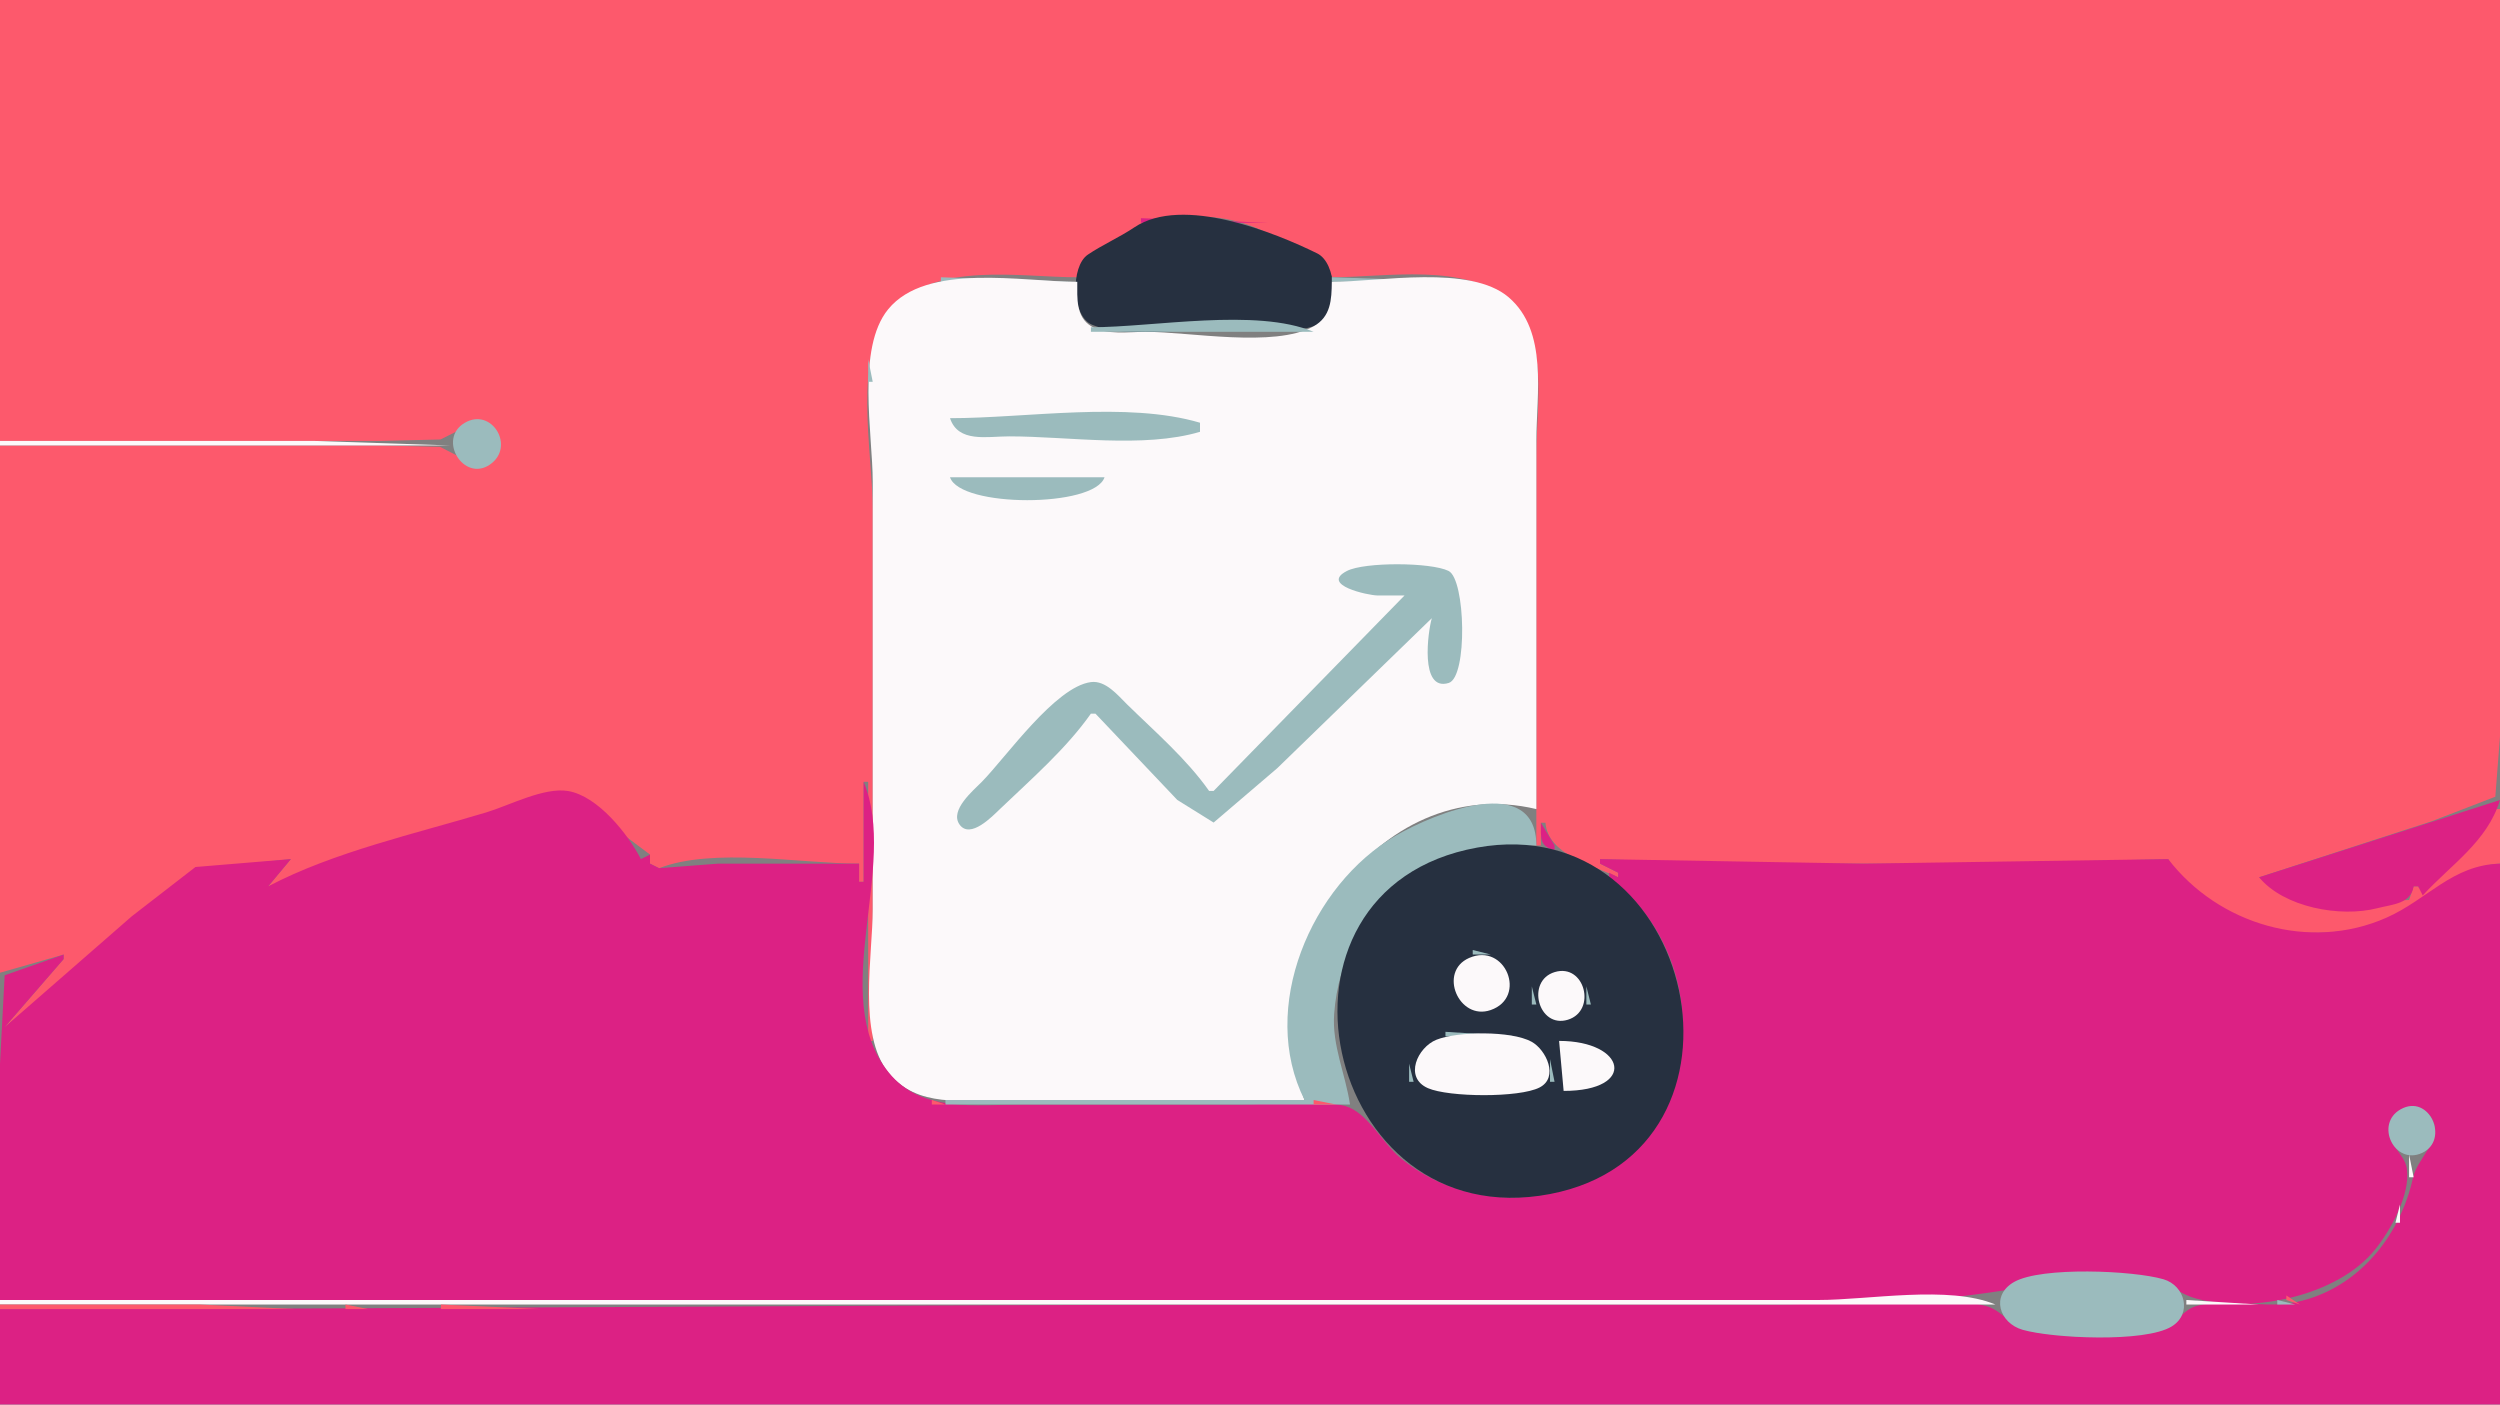 <?xml version="1.0" standalone="yes"?>
<svg xmlns="http://www.w3.org/2000/svg" width="550" height="309">
<rect width="100%" height="100%" fill="#808080" stroke="none"/>
<path style="fill:#fd596c; stroke:none;" d="M0 0L0 97L84 97L96.91 96.683L104.999 92.635L109.824 97.015L104.988 102.516L96.83 98.317L84 98L0 98L0 214L14 210L14 211L1 226L43 191.175L64 189L59 195L105 179.67L124.576 174.221L143 188L143 190L145 191C156.868 186.368 176.232 190 189 190L189 194L190 194L190 172L191 172L191 229L192 229L192 112C192 99.578 187.386 77.918 196.214 68.043C205.723 57.406 224.185 61 237 61C238.709 55.11 242.175 56.873 246.316 53.977C258.574 45.407 271.272 45.868 283.495 53.977C287.763 56.809 291.275 55.052 293 61C304.831 61 322.424 57.66 331.956 66.214C340.953 74.288 338 89.1 338 100L338 186L339 186L339 181L340 181C340.561 188.041 350.241 190.312 356 193L356 192L352 190L352 189L381 190L435 190L477 189C485.496 205.241 510.448 208.789 526 201.9C534.602 198.091 540.146 190.608 550 190L550 178L549 178C547.937 181.188 532.804 198.217 532 195L531 195L530 198C517.223 198.35 508.377 201.978 497 193L535 180.667L548.972 175.272L550 162L550 129L550 0L0 0z"/>
<path style="fill:#dc2184; stroke:none;" d="M251 48L251 49L279 49L251 48z"/>
<path style="fill:#263040; stroke:none;" d="M249.545 50.023C246.225 52.247 242.526 53.856 239.318 56.027C235.487 58.62 235.754 69.478 240.148 71.397C247.974 74.814 262.485 72 271 72C276.059 72 286.259 73.937 290.566 70.972C294.527 68.246 294.125 57.876 289.772 55.738C280.573 51.218 260.205 42.882 249.545 50.023z"/>
<path style="fill:#dc2184; stroke:none;" d="M280 49L281 50L280 49M247 53L248 54L247 53M290 55L291 56L290 55M292 57L293 58L292 57z"/>
<path style="fill:#9bbbbd; stroke:none;" d="M207 61L207 62L237 62L207 61M293 61L293 62L323 62L293 61z"/>
<path style="fill:#fcf9fa; stroke:none;" d="M287 242C275.507 211.167 302.648 169.583 338 178L338 97C338 86.763 340.653 72.875 331.895 65.394C323.432 58.165 303.54 62 293 62C292.954 65.91 292.804 69.706 288.941 71.821C280.286 76.561 261.771 73 252 73C248.343 73 243.437 73.769 240.148 71.821C236.624 69.734 237.013 65.552 237 62C224.985 62 203.859 57.688 195.394 68.043C188.362 76.646 192 95.457 192 106L192 200C192 210.214 188.675 227.495 195.419 235.957C201.707 243.846 212.048 242 221 242L287 242z"/>
<path style="fill:#9bbbbd; stroke:none;" d="M292 69L293 70L292 69M335 69L336 70L335 69M237 70L238 71L237 70M238 71L239 72L238 71M336 71L337 72L336 71M240 72L240 73L289 73C276.348 67.691 253.788 72 240 72M191 79L191 84L192 84L191 79M102.228 93.032C96.144 96.629 102.036 106.136 107.771 102.214C113.475 98.312 108.198 89.503 102.228 93.032M209 92C210.815 97.468 217.152 96 222 96C235.004 96 251.525 98.687 264 95L264 93C247.902 88.242 225.807 92 209 92z"/>
<path style="fill:#fcf9fa; stroke:none;" d="M0 97L0 98L99 98L69 97L0 97z"/>
<path style="fill:#9bbbbd; stroke:none;" d="M209 105C211.23 111.719 240.77 111.719 243 105L209 105M309 131L267 174L266 174C261.043 166.963 254.142 161.021 248 155.005C245.937 152.984 243.26 149.632 240 150.06C232.152 151.091 221.375 166.526 216.005 172C214.165 173.875 208.881 178.237 211.086 181.377C213.435 184.722 218.365 179.544 220 177.981C226.834 171.445 234.551 164.735 240 157L241 157L259 175.985L267 180.963L281 169L315 136C314.174 138.793 312.258 152.256 318.726 150.248C322.905 148.951 322.429 127.447 318.682 125.603C314.779 123.683 300.215 123.615 296.337 125.603C290.316 128.688 301.047 130.986 302.995 130.999L309 131z"/>
<path style="fill:#dc2184; stroke:none;" d="M122 172L123 173L122 172M190 172L190 194L189 194L189 190L158 190L145 191L143 190L143 188L141 189C138.141 183.489 131.561 175.154 125 174.029C119.722 173.123 112.052 177.198 107 178.72C91.452 183.404 73.355 187.436 59 195L64 189L43 190.742L29 201.579L1 226L14 211L14 210L1.028 214.563L0 234L0 286L418 286C436.758 286 451.862 280.645 471 281.005C476.287 281.104 478.506 284.426 483.17 285.683C495.584 289.028 514.254 285.102 522.471 274.96C525.898 270.73 530.346 262.805 529.509 257.09C529.018 253.734 524.918 251.671 525.752 248.015C526.85 243.195 533.752 241.984 535.454 247.059C536.813 251.113 531.726 255.125 530.874 259.039C527.971 272.387 518.068 284.324 504 286.674C497.312 287.792 489.711 285.464 483.209 287.317C480.292 288.148 478.771 291.141 475.957 292.258C469.267 294.916 452.976 294.437 446.004 292.682C442.394 291.774 440.449 288.262 436.91 287.318C423.481 283.733 404.921 287 391 287L291 287C193.829 287 96.988 288 0 288L0 309L550 309L550 190C539.514 190.276 534.076 197.881 525 201.9C508.122 209.376 488.052 203.385 477 189L410 190L352 189L352 190L356 192L356 193L354 192L354 193C379.114 212.147 374.903 253.61 342 262.24C330.269 265.317 317.373 262.438 308.001 254.671C304.168 251.495 300.814 244.656 295.907 243.318C289.113 241.466 280.028 243 273 243L225 243C214.775 243 202.767 244.906 195.532 235.957C181.881 219.07 197.824 190.645 190 172M497 193C502.448 199.624 514.87 201.894 523 199.806C526.411 198.929 530.388 198.857 531 195L532 195L533 197C539.163 190.245 547.204 185.198 550 176L497 193z"/>
<path style="fill:#9bbbbd; stroke:none;" d="M287 242L208 242L208 243L297 243C296.007 236.279 292.998 229.956 293.518 223C295.32 198.886 315.613 186 338 186C337.943 169.914 315.907 178.7 307 183.877C288.456 194.654 276.835 221.746 287 242z"/>
<path style="fill:#dc2184; stroke:none;" d="M339 181C339.013 184.194 338.597 186.271 342 187L342 186L339 181M47 186L46 188L47 186z"/>
<path style="fill:#263040; stroke:none;" d="M325 186.465C274.306 195.605 290.926 272.281 341 262.689C389.618 253.376 373.35 177.747 325 186.465z"/>
<path style="fill:#dc2184; stroke:none;" d="M546 186L545 188L546 186M65 187L64 189L65 187M343.667 187.333L344.333 187.667L343.667 187.333M346.667 188.333L347.333 188.667L346.667 188.333M350.667 188.333L351.333 188.667L350.667 188.333M475 188L476 189L475 188M349 189L350 190L349 189M543 189L542 191L543 189M351 190L352 191L351 190M352 191L353 192L352 191z"/>
<path style="fill:#9bbbbd; stroke:none;" d="M324 209L324 210L328 210L324 209M322 210L323 211L322 210z"/>
<path style="fill:#fcf9fa; stroke:none;" d="M323.214 210.746C316.313 213.774 320.946 224.637 327.945 222.214C336.099 219.39 331.172 207.255 323.214 210.746z"/>
<path style="fill:#9bbbbd; stroke:none;" d="M329 210L330 211L329 210M320 212L321 213L320 212M331 212L332 213L331 212M319.333 213.667L319.667 214.333L319.333 213.667M332.333 213.667L332.667 214.333L332.333 213.667M341 213L342 214L341 213z"/>
<path style="fill:#fcf9fa; stroke:none;" d="M342.058 213.851C335.617 215.772 338.44 226.359 344.942 224.338C351.327 222.353 348.661 211.881 342.058 213.851z"/>
<path style="fill:#9bbbbd; stroke:none;" d="M345.667 213.333L346.333 213.667L345.667 213.333M339 214L340 215L339 214M347 214L348 215L347 214M338 215L339 216L338 215M348 215L349 216L348 215M319.333 217.667L319.667 218.333L319.333 217.667M332.333 217.667L332.667 218.333L332.333 217.667M337 217L337 221L338 221L337 217M349 217L349 221L350 221L349 217M320 220L321 221L320 220M331 220L332 221L331 220z"/>
<path style="fill:#fcf9fa; stroke:none;" d="M292 221L293 222L292 221z"/>
<path style="fill:#9bbbbd; stroke:none;" d="M321 221L322 222L321 221M330 221L331 222L330 221M323 222L324 223L323 222M328 222L329 223L328 222M338 222L339 223L338 222M348 222L349 223L348 222M339 223L340 224L339 223M347 223L348 224L347 223M340 224L341 225L340 224M346 224L347 225L346 224M318 227L318 228L334 228L318 227z"/>
<path style="fill:#fcf9fa; stroke:none;" d="M292 228L293 229L292 228z"/>
<path style="fill:#9bbbbd; stroke:none;" d="M315 228L316 229L315 228z"/>
<path style="fill:#fcf9fa; stroke:none;" d="M316.019 228.742C311.866 230.401 308.788 237.055 314.148 239.397C318.734 241.4 334.207 241.54 338.682 239.258C343.046 237.031 340.136 230.928 336.941 229.179C332.488 226.74 320.696 226.875 316.019 228.742z"/>
<path style="fill:#9bbbbd; stroke:none;" d="M336 228L337 229L336 228M313 229L314 230L313 229M338 229L339 230L338 229z"/>
<path style="fill:#fcf9fa; stroke:none;" d="M343 229L344 240C360.224 240 357.77 229.01 343 229z"/>
<path style="fill:#9bbbbd; stroke:none;" d="M352 229L353 230L352 229M192 230L193 231L192 230M312 230L313 231L312 230M339 230L340 231L339 230M343 230L344 231L343 230M354 230L355 231L354 230z"/>
<path style="fill:#fd596c; stroke:none;" d="M192 231L193 232L192 231z"/>
<path style="fill:#9bbbbd; stroke:none;" d="M311 231L312 232L311 231M340 231L341 232L340 231M355 231L356 232L355 231M344 232L345 233L344 232z"/>
<path style="fill:#fd596c; stroke:none;" d="M193 233L194 234L193 233z"/>
<path style="fill:#9bbbbd; stroke:none;" d="M341 233L341 238L342 238L341 233M356 233L357 234L356 233M310 234L310 238L311 238L310 234M357.333 235.667L357.667 236.333L357.333 235.667z"/>
<path style="fill:#fd596c; stroke:none;" d="M195 236L196 237L195 236M196 237L197 238L196 237M197 238L198 239L197 238z"/>
<path style="fill:#9bbbbd; stroke:none;" d="M311 238L312 239L311 238M344 238L345 239L344 238M356 238L357 239L356 238z"/>
<path style="fill:#fd596c; stroke:none;" d="M198 239L199 240L198 239z"/>
<path style="fill:#9bbbbd; stroke:none;" d="M312 239L313 240L312 239M339 239L340 240L339 239M355 239L356 240L355 239z"/>
<path style="fill:#fd596c; stroke:none;" d="M200 240L201 241L200 240M202 241L203 242L202 241M205 242L205 243L208 243L205 242M289 242L289 243L294 243L289 242M297 242L298 243L297 242z"/>
<path style="fill:#9bbbbd; stroke:none;" d="M528.147 244.043C522.388 247.266 526.758 256.452 532.853 253.647C538.972 250.83 534.487 240.496 528.147 244.043z"/>
<path style="fill:#fd596c; stroke:none;" d="M533 243L534 244L533 243M535 245L536 246L535 245M536.333 248.667L536.667 249.333L536.333 248.667M525 251L526 252L525 251M529 254L530 255L529 254z"/>
<path style="fill:#fcf9fa; stroke:none;" d="M530 254L530 259L531 259L530 254z"/>
<path style="fill:#fd596c; stroke:none;" d="M532 254L533 255L532 254M529 259L531 262L529 259z"/>
<path style="fill:#9bbbbd; stroke:none;" d="M530.333 259.667L530.667 260.333L530.333 259.667M529 261L530 262L529 261z"/>
<path style="fill:#fcf9fa; stroke:none;" d="M529.333 262.667L529.667 263.333L529.333 262.667z"/>
<path style="fill:#fd596c; stroke:none;" d="M528 263L530 265L528 263z"/>
<path style="fill:#9bbbbd; stroke:none;" d="M528 264L529 265L528 264z"/>
<path style="fill:#fcf9fa; stroke:none;" d="M528 265L527 269L528 269L528 265z"/>
<path style="fill:#fd596c; stroke:none;" d="M527 266L528 267L527 266M528 267L529 268L528 267M526 268L528 270L526 268z"/>
<path style="fill:#9bbbbd; stroke:none;" d="M526 269L527 270L526 269z"/>
<path style="fill:#fd596c; stroke:none;" d="M525 270L527 272L525 270z"/>
<path style="fill:#fcf9fa; stroke:none;" d="M526 270L527 271L526 270M525 271L526 272L525 271z"/>
<path style="fill:#9bbbbd; stroke:none;" d="M524.667 272.333L525.333 272.667L524.667 272.333z"/>
<path style="fill:#fd596c; stroke:none;" d="M523 273L524 274L523 273z"/>
<path style="fill:#fcf9fa; stroke:none;" d="M524 273L525 274L524 273M523 274L517 281L523 274z"/>
<path style="fill:#fd596c; stroke:none;" d="M523 275L524 276L523 275M522 276L523 277L522 276M521 277L522 278L521 277M520 278L521 279L520 278M517 279L518 280L517 279M519 279L520 280L519 279z"/>
<path style="fill:#9bbbbd; stroke:none;" d="M516 280L517 281L516 280M443.11 282.028C437.873 284.993 439.828 291.101 445.015 292.566C451.609 294.429 471.882 295.429 477.772 291.821C482.357 289.011 480.712 282.821 475.956 281.434C469.34 279.503 449.129 278.619 443.11 282.028z"/>
<path style="fill:#fd596c; stroke:none;" d="M477 281L478 282L477 281M514 281L515 282L514 281z"/>
<path style="fill:#fcf9fa; stroke:none;" d="M515 281L516 282L515 281z"/>
<path style="fill:#fd596c; stroke:none;" d="M516 281L517 282L516 281M441 282L442 283L441 282M512 282L514 284L512 282z"/>
<path style="fill:#fcf9fa; stroke:none;" d="M513 282L514 283L513 282z"/>
<path style="fill:#9bbbbd; stroke:none;" d="M514 282L515 283L514 282z"/>
<path style="fill:#fd596c; stroke:none;" d="M510 283L512 285L510 283z"/>
<path style="fill:#9bbbbd; stroke:none;" d="M511 283L512 284L511 283z"/>
<path style="fill:#fcf9fa; stroke:none;" d="M512 283L513 284L512 283z"/>
<path style="fill:#fd596c; stroke:none;" d="M480 284L481 285L480 284M507 284L509 286L507 284z"/>
<path style="fill:#9bbbbd; stroke:none;" d="M508 284L509 285L508 284z"/>
<path style="fill:#fcf9fa; stroke:none;" d="M509 284L510 285L509 284z"/>
<path style="fill:#9bbbbd; stroke:none;" d="M510 284L511 285L510 284z"/>
<path style="fill:#fd596c; stroke:none;" d="M503 285L503 286L506 287L503 285z"/>
<path style="fill:#9bbbbd; stroke:none;" d="M505 285L506 286L505 285z"/>
<path style="fill:#fcf9fa; stroke:none;" d="M506 285L507 286L506 285z"/>
<path style="fill:#9bbbbd; stroke:none;" d="M507 285L508 286L507 285z"/>
<path style="fill:#fcf9fa; stroke:none;" d="M0 286L0 287L439 287C428.734 282.692 411.158 286 400 286L311 286L0 286M481 286L481 287L497 287L481 286z"/>
<path style="fill:#9bbbbd; stroke:none;" d="M497.667 286.333L498.333 286.667L497.667 286.333z"/>
<path style="fill:#fcf9fa; stroke:none;" d="M499.667 286.333L500.333 286.667L499.667 286.333z"/>
<path style="fill:#9bbbbd; stroke:none;" d="M501 286L501 287L505 287L501 286z"/>
<path style="fill:#fd596c; stroke:none;" d="M0 287L0 288L65 288L44 287L0 287M76 287L76 288L81 288L76 287M97 287L97 288L119 288L97 287M443 292L444 293L443 292z"/>
</svg>
